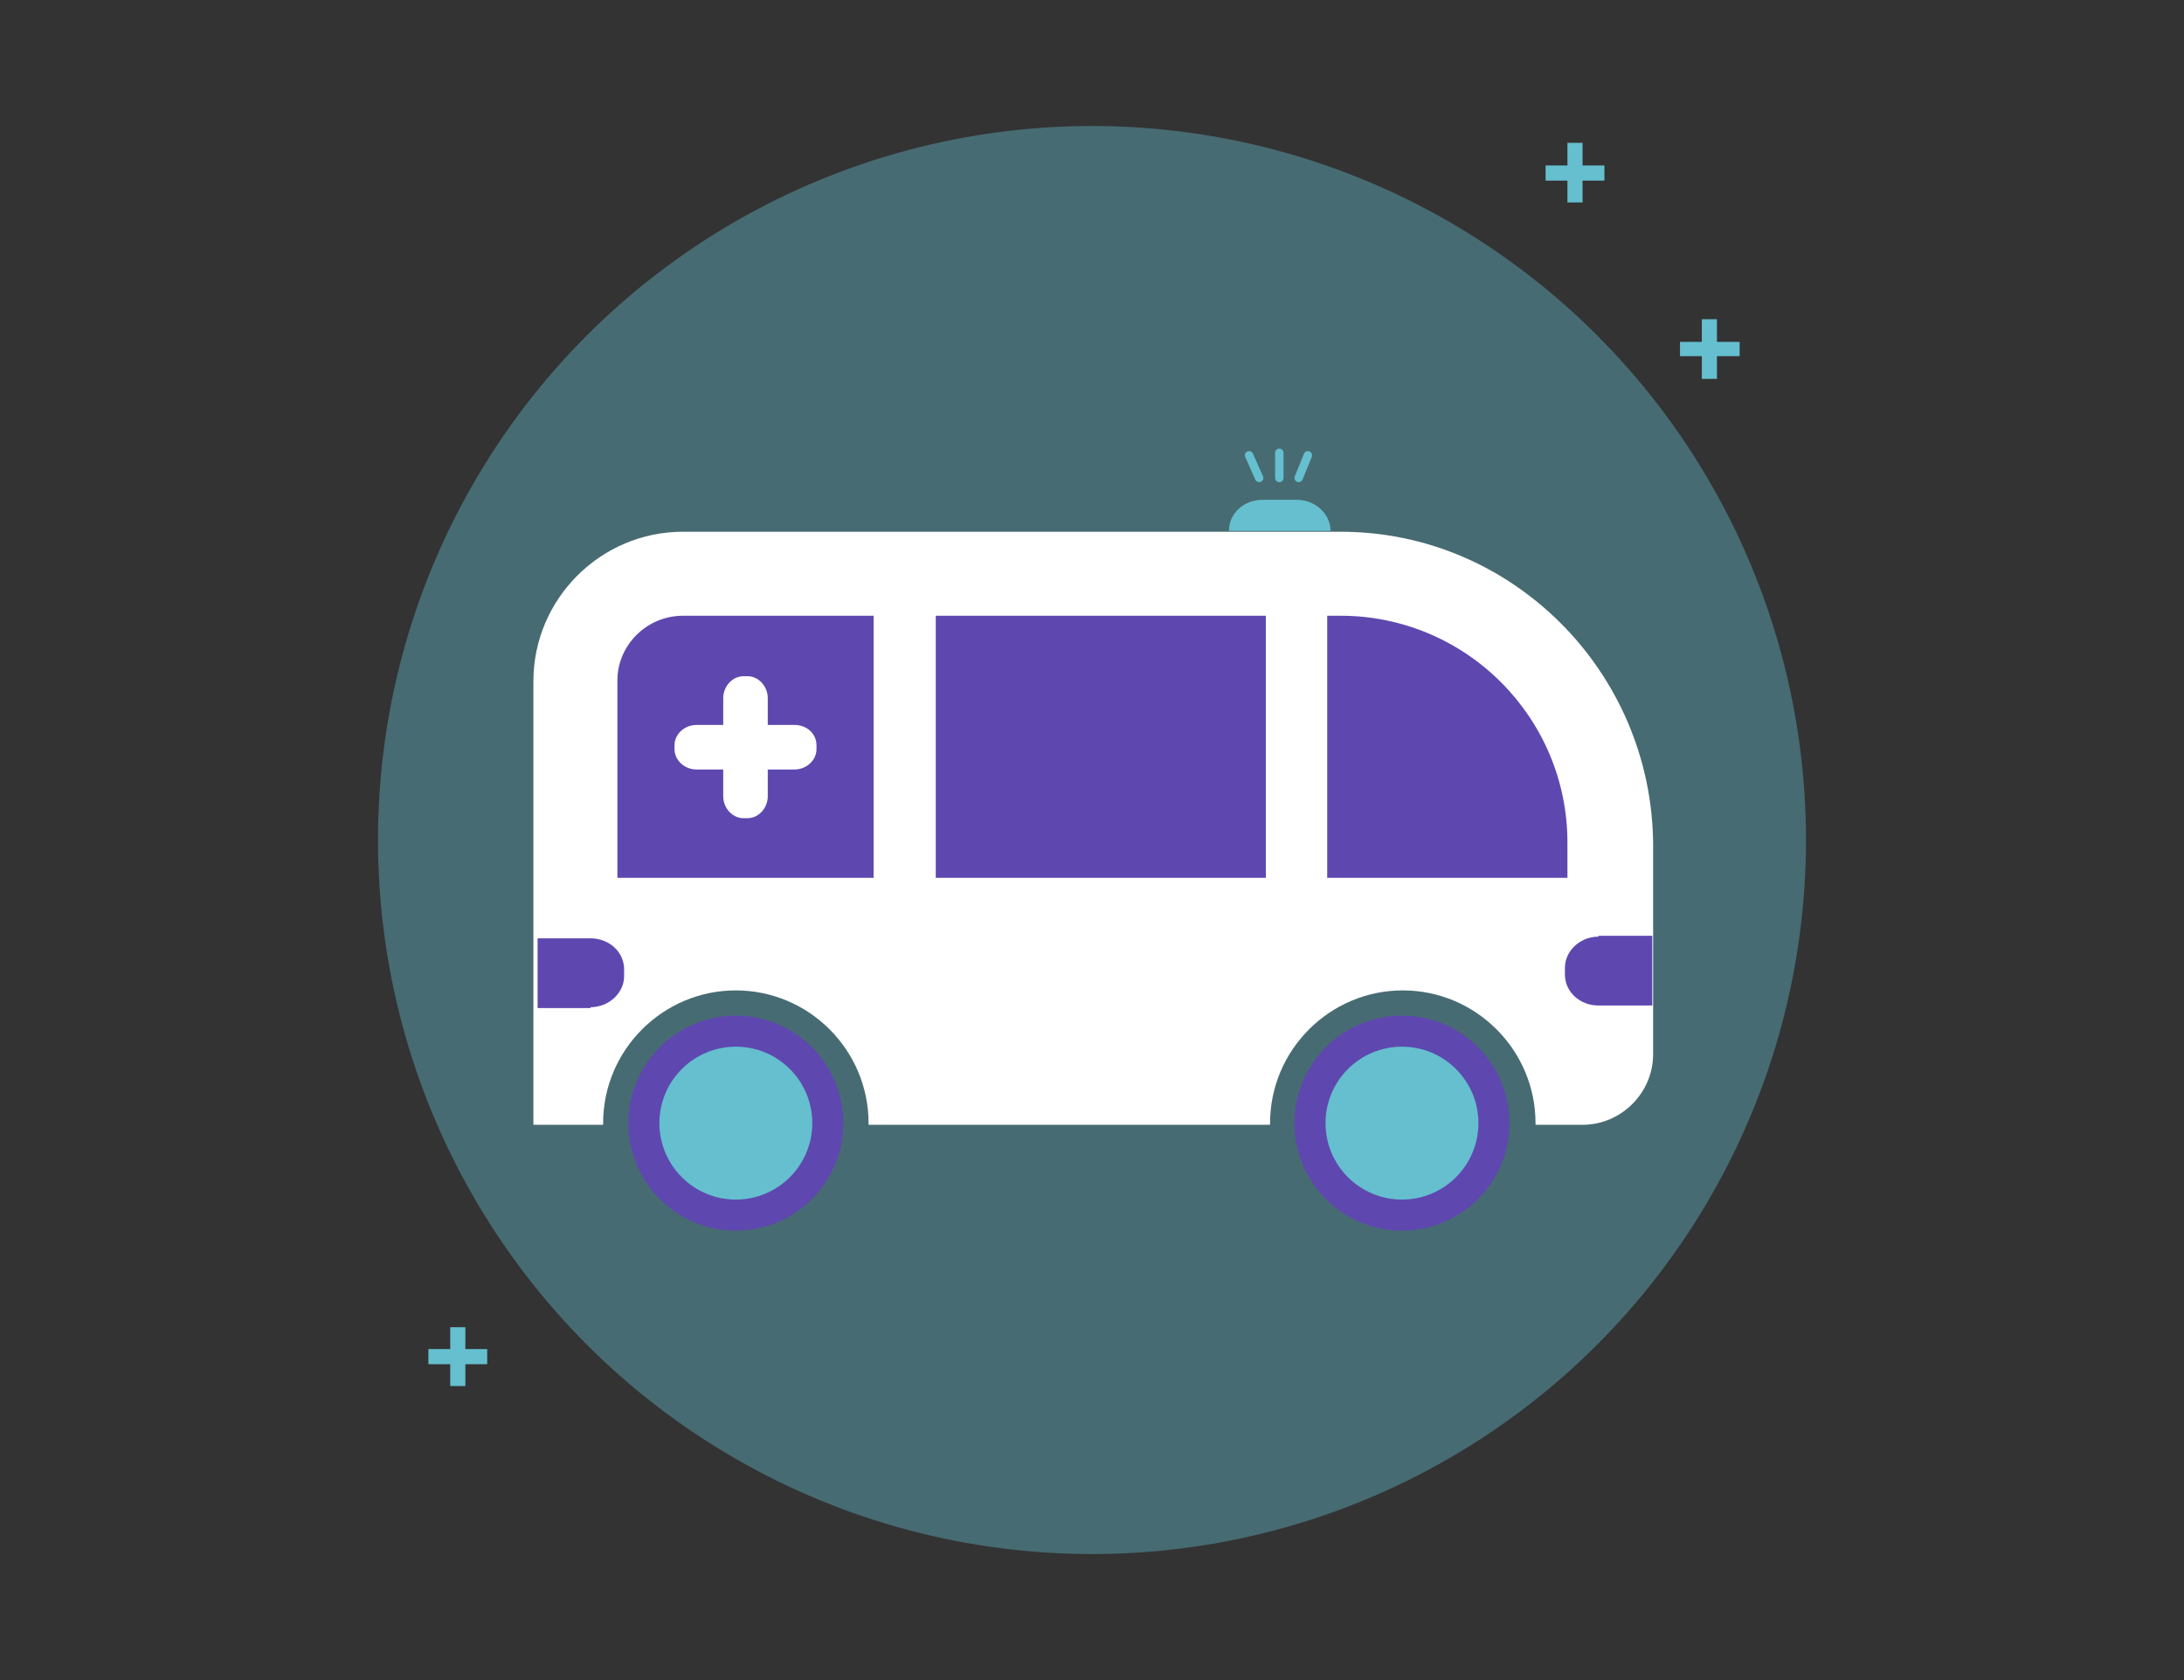 <svg xmlns="http://www.w3.org/2000/svg" width="260" height="200" viewBox="0 0 260 200">
    <rect x="0" y="0" width="260" height="200" fill="#333333" stroke="none"/>
    <g fill="none" fill-rule="evenodd">
        <g transform="translate(45 15)">
            <circle cx="85" cy="85" r="85" fill="#65BFCF" fill-rule="nonzero" opacity=".4"/>
            <path stroke="#65BFCF" stroke-linecap="round" stroke-linejoin="round" d="M104.9 41.9l-1.2-2.7"/>
            <path fill="#FFF" fill-rule="nonzero" d="M114.6 48.3H36.3c-9.8 0-17.8 8-17.8 17.8v52.8h8.3v-.2c0-8.7 7.1-15.8 15.8-15.8 8.7 0 15.8 7.1 15.8 15.8v.2h47.8v-.2c0-8.7 7.1-15.8 15.8-15.8 8.7 0 15.8 7.1 15.8 15.8v.2h5.6c4.6 0 8.4-3.8 8.4-8.4V85.4c-.2-20.5-16.8-37.1-37.2-37.1z"/>
            <circle cx="42.6" cy="118.7" r="12.8" fill="#5E48AF"/>
            <circle cx="42.6" cy="118.7" r="9.1" fill="#65BFCF" fill-rule="nonzero"/>
            <circle cx="121.9" cy="118.7" r="12.8" fill="#5E48AF"/>
            <circle cx="121.9" cy="118.7" r="9.1" fill="#65BFCF" fill-rule="nonzero"/>
            <path fill="#5E48AF" d="M28.5 66v23.5H59V58.3H36.3c-4.3 0-7.8 3.5-7.8 7.7zM66.4 58.3h39.3v31.2H66.4zM114.6 58.3H113v31.2h28.6v-4.2c0-14.9-12.1-27-27-27zM145.3 96.5c-2.2 0-4 1.7-4 3.7v.8c0 2.1 1.8 3.7 4 3.7h6.4v-8.3h-6.4v.1zM25.3 104.9c2.2 0 4-1.7 4-3.7v-.8c0-2.1-1.8-3.7-4-3.7H19v8.3h6.3v-.1z"/>
            <path fill="#FFF" fill-rule="nonzero" d="M49.6 71.3h-3.2v-3.2c0-1.4-1.1-2.6-2.4-2.6h-.5c-1.3 0-2.4 1.2-2.4 2.6v3.2h-3.2c-1.4 0-2.6 1.1-2.6 2.4v.5c0 1.3 1.2 2.4 2.6 2.4h3.2v3.2c0 1.4 1.1 2.6 2.4 2.6h.5c1.3 0 2.4-1.2 2.4-2.6v-3.2h3.2c1.4 0 2.6-1.1 2.6-2.4v-.5c0-1.3-1.1-2.4-2.6-2.4z"/>
            <path fill="#65BFCF" fill-rule="nonzero" d="M101.3 48.2c0-2.1 1.8-3.7 4-3.7h4.1c2.2 0 4 1.7 4 3.7"/>
            <path stroke="#65BFCF" stroke-linecap="round" stroke-linejoin="round" d="M107.3 41.9v-3M109.6 41.9l1.1-2.7"/>
            <path fill="#65BFCF" fill-rule="nonzero" d="M159.4 25.7V23h-1.8v2.7H155v1.7h2.6v2.7h1.8v-2.7h2.7v-1.7zM143.4 4.7V2h-1.8v2.7H139v1.8h2.6v2.6h1.8V6.5h2.6V4.7zM10.4 145.6V143H8.6v2.6H6v1.8h2.6v2.6h1.8v-2.6H13v-1.8z"/>
        </g>
    </g>
</svg>

